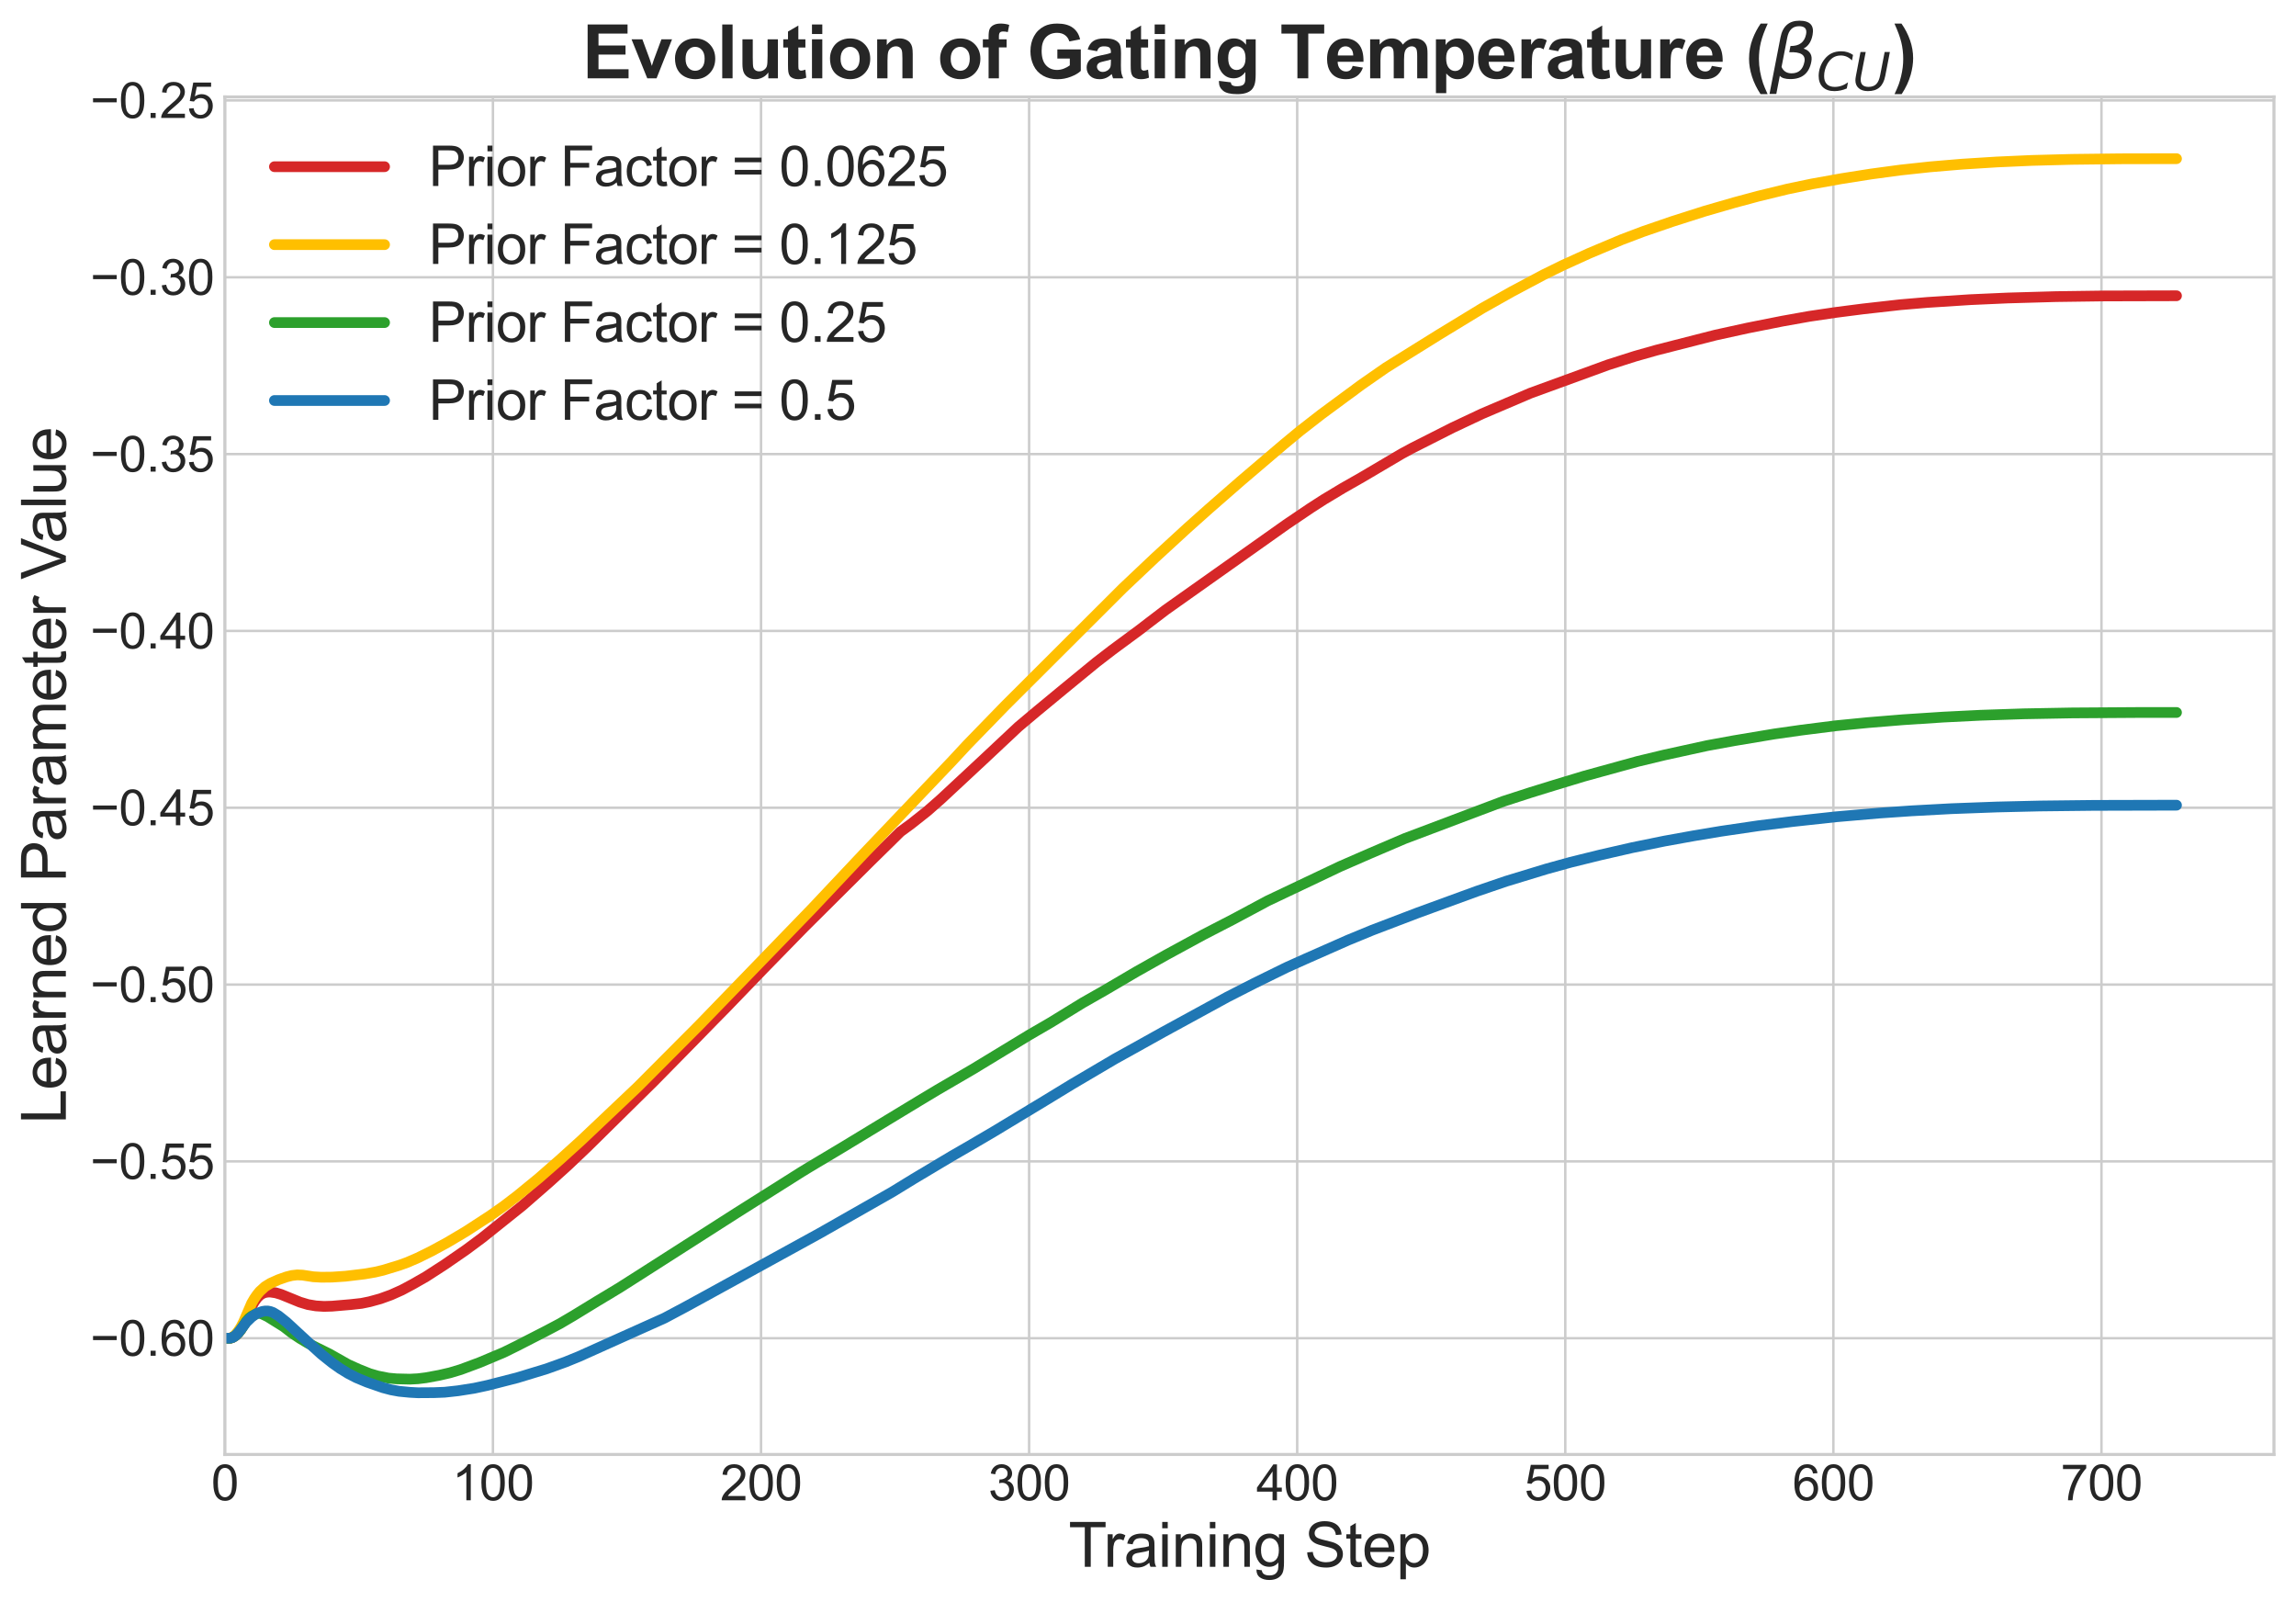<?xml version="1.0" encoding="utf-8" standalone="no"?>
<!DOCTYPE svg PUBLIC "-//W3C//DTD SVG 1.1//EN"
  "http://www.w3.org/Graphics/SVG/1.1/DTD/svg11.dtd">
<svg xmlns:xlink="http://www.w3.org/1999/xlink" width="750.273pt" height="523.301pt" viewBox="0 0 750.273 523.301" xmlns="http://www.w3.org/2000/svg" version="1.1">
 <defs>
  <style type="text/css">*{stroke-linejoin: round; stroke-linecap: butt}</style>
 </defs>
 <g id="figure_1">
  <g id="patch_1">
   <path d="M 0 523.301 
L 750.273 523.301 
L 750.273 0 
L 0 0 
z
" style="fill: #ffffff"/>
  </g>
  <g id="axes_1">
   <g id="patch_2">
    <path d="M 73.473 475.2 
L 743.073 475.2 
L 743.073 31.68 
L 73.473 31.68 
z
" style="fill: #ffffff"/>
   </g>
   <g id="matplotlib.axis_1">
    <g id="xtick_1">
     <g id="line2d_1">
      <path d="M 73.473 475.2 
L 73.473 31.68 
" clip-path="url(#p4c22c9cba4)" style="fill: none; stroke: #cccccc; stroke-width: 0.8; stroke-linecap: round"/>
     </g>
     <g id="line2d_2"/>
     <g id="text_1">
      <!-- 0 -->
      <g style="fill: #262626" transform="translate(69.024 490.152) scale(0.16 -0.16)">
       <defs>
        <path id="ArialMT-30" d="M 266 2259 
Q 266 3072 433 3567 
Q 600 4063 929 4331 
Q 1259 4600 1759 4600 
Q 2128 4600 2406 4451 
Q 2684 4303 2865 4023 
Q 3047 3744 3150 3342 
Q 3253 2941 3253 2259 
Q 3253 1453 3087 958 
Q 2922 463 2592 192 
Q 2263 -78 1759 -78 
Q 1097 -78 719 397 
Q 266 969 266 2259 
z
M 844 2259 
Q 844 1131 1108 757 
Q 1372 384 1759 384 
Q 2147 384 2411 759 
Q 2675 1134 2675 2259 
Q 2675 3391 2411 3762 
Q 2147 4134 1753 4134 
Q 1366 4134 1134 3806 
Q 844 3388 844 2259 
z
" transform="scale(0.016)"/>
       </defs>
       <use xlink:href="#ArialMT-30"/>
      </g>
     </g>
    </g>
    <g id="xtick_2">
     <g id="line2d_3">
      <path d="M 161.077 475.2 
L 161.077 31.68 
" clip-path="url(#p4c22c9cba4)" style="fill: none; stroke: #cccccc; stroke-width: 0.8; stroke-linecap: round"/>
     </g>
     <g id="line2d_4"/>
     <g id="text_2">
      <!-- 100 -->
      <g style="fill: #262626" transform="translate(147.731 490.152) scale(0.16 -0.16)">
       <defs>
        <path id="ArialMT-31" d="M 2384 0 
L 1822 0 
L 1822 3584 
Q 1619 3391 1289 3197 
Q 959 3003 697 2906 
L 697 3450 
Q 1169 3672 1522 3987 
Q 1875 4303 2022 4600 
L 2384 4600 
L 2384 0 
z
" transform="scale(0.016)"/>
       </defs>
       <use xlink:href="#ArialMT-31"/>
       <use xlink:href="#ArialMT-30" transform="translate(55.615 0)"/>
       <use xlink:href="#ArialMT-30" transform="translate(111.23 0)"/>
      </g>
     </g>
    </g>
    <g id="xtick_3">
     <g id="line2d_5">
      <path d="M 248.681 475.2 
L 248.681 31.68 
" clip-path="url(#p4c22c9cba4)" style="fill: none; stroke: #cccccc; stroke-width: 0.8; stroke-linecap: round"/>
     </g>
     <g id="line2d_6"/>
     <g id="text_3">
      <!-- 200 -->
      <g style="fill: #262626" transform="translate(235.335 490.152) scale(0.16 -0.16)">
       <defs>
        <path id="ArialMT-32" d="M 3222 541 
L 3222 0 
L 194 0 
Q 188 203 259 391 
Q 375 700 629 1000 
Q 884 1300 1366 1694 
Q 2113 2306 2375 2664 
Q 2638 3022 2638 3341 
Q 2638 3675 2398 3904 
Q 2159 4134 1775 4134 
Q 1369 4134 1125 3890 
Q 881 3647 878 3216 
L 300 3275 
Q 359 3922 746 4261 
Q 1134 4600 1788 4600 
Q 2447 4600 2831 4234 
Q 3216 3869 3216 3328 
Q 3216 3053 3103 2787 
Q 2991 2522 2730 2228 
Q 2469 1934 1863 1422 
Q 1356 997 1212 845 
Q 1069 694 975 541 
L 3222 541 
z
" transform="scale(0.016)"/>
       </defs>
       <use xlink:href="#ArialMT-32"/>
       <use xlink:href="#ArialMT-30" transform="translate(55.615 0)"/>
       <use xlink:href="#ArialMT-30" transform="translate(111.23 0)"/>
      </g>
     </g>
    </g>
    <g id="xtick_4">
     <g id="line2d_7">
      <path d="M 336.285 475.2 
L 336.285 31.68 
" clip-path="url(#p4c22c9cba4)" style="fill: none; stroke: #cccccc; stroke-width: 0.8; stroke-linecap: round"/>
     </g>
     <g id="line2d_8"/>
     <g id="text_4">
      <!-- 300 -->
      <g style="fill: #262626" transform="translate(322.938 490.152) scale(0.16 -0.16)">
       <defs>
        <path id="ArialMT-33" d="M 269 1209 
L 831 1284 
Q 928 806 1161 595 
Q 1394 384 1728 384 
Q 2125 384 2398 659 
Q 2672 934 2672 1341 
Q 2672 1728 2419 1979 
Q 2166 2231 1775 2231 
Q 1616 2231 1378 2169 
L 1441 2663 
Q 1497 2656 1531 2656 
Q 1891 2656 2178 2843 
Q 2466 3031 2466 3422 
Q 2466 3731 2256 3934 
Q 2047 4138 1716 4138 
Q 1388 4138 1169 3931 
Q 950 3725 888 3313 
L 325 3413 
Q 428 3978 793 4289 
Q 1159 4600 1703 4600 
Q 2078 4600 2393 4439 
Q 2709 4278 2876 4000 
Q 3044 3722 3044 3409 
Q 3044 3113 2884 2869 
Q 2725 2625 2413 2481 
Q 2819 2388 3044 2092 
Q 3269 1797 3269 1353 
Q 3269 753 2831 336 
Q 2394 -81 1725 -81 
Q 1122 -81 723 278 
Q 325 638 269 1209 
z
" transform="scale(0.016)"/>
       </defs>
       <use xlink:href="#ArialMT-33"/>
       <use xlink:href="#ArialMT-30" transform="translate(55.615 0)"/>
       <use xlink:href="#ArialMT-30" transform="translate(111.23 0)"/>
      </g>
     </g>
    </g>
    <g id="xtick_5">
     <g id="line2d_9">
      <path d="M 423.889 475.2 
L 423.889 31.68 
" clip-path="url(#p4c22c9cba4)" style="fill: none; stroke: #cccccc; stroke-width: 0.8; stroke-linecap: round"/>
     </g>
     <g id="line2d_10"/>
     <g id="text_5">
      <!-- 400 -->
      <g style="fill: #262626" transform="translate(410.542 490.152) scale(0.16 -0.16)">
       <defs>
        <path id="ArialMT-34" d="M 2069 0 
L 2069 1097 
L 81 1097 
L 81 1613 
L 2172 4581 
L 2631 4581 
L 2631 1613 
L 3250 1613 
L 3250 1097 
L 2631 1097 
L 2631 0 
L 2069 0 
z
M 2069 1613 
L 2069 3678 
L 634 1613 
L 2069 1613 
z
" transform="scale(0.016)"/>
       </defs>
       <use xlink:href="#ArialMT-34"/>
       <use xlink:href="#ArialMT-30" transform="translate(55.615 0)"/>
       <use xlink:href="#ArialMT-30" transform="translate(111.23 0)"/>
      </g>
     </g>
    </g>
    <g id="xtick_6">
     <g id="line2d_11">
      <path d="M 511.492 475.2 
L 511.492 31.68 
" clip-path="url(#p4c22c9cba4)" style="fill: none; stroke: #cccccc; stroke-width: 0.8; stroke-linecap: round"/>
     </g>
     <g id="line2d_12"/>
     <g id="text_6">
      <!-- 500 -->
      <g style="fill: #262626" transform="translate(498.146 490.152) scale(0.16 -0.16)">
       <defs>
        <path id="ArialMT-35" d="M 266 1200 
L 856 1250 
Q 922 819 1161 601 
Q 1400 384 1738 384 
Q 2144 384 2425 690 
Q 2706 997 2706 1503 
Q 2706 1984 2436 2262 
Q 2166 2541 1728 2541 
Q 1456 2541 1237 2417 
Q 1019 2294 894 2097 
L 366 2166 
L 809 4519 
L 3088 4519 
L 3088 3981 
L 1259 3981 
L 1013 2750 
Q 1425 3038 1878 3038 
Q 2478 3038 2890 2622 
Q 3303 2206 3303 1553 
Q 3303 931 2941 478 
Q 2500 -78 1738 -78 
Q 1113 -78 717 272 
Q 322 622 266 1200 
z
" transform="scale(0.016)"/>
       </defs>
       <use xlink:href="#ArialMT-35"/>
       <use xlink:href="#ArialMT-30" transform="translate(55.615 0)"/>
       <use xlink:href="#ArialMT-30" transform="translate(111.23 0)"/>
      </g>
     </g>
    </g>
    <g id="xtick_7">
     <g id="line2d_13">
      <path d="M 599.096 475.2 
L 599.096 31.68 
" clip-path="url(#p4c22c9cba4)" style="fill: none; stroke: #cccccc; stroke-width: 0.8; stroke-linecap: round"/>
     </g>
     <g id="line2d_14"/>
     <g id="text_7">
      <!-- 600 -->
      <g style="fill: #262626" transform="translate(585.75 490.152) scale(0.16 -0.16)">
       <defs>
        <path id="ArialMT-36" d="M 3184 3459 
L 2625 3416 
Q 2550 3747 2413 3897 
Q 2184 4138 1850 4138 
Q 1581 4138 1378 3988 
Q 1113 3794 959 3422 
Q 806 3050 800 2363 
Q 1003 2672 1297 2822 
Q 1591 2972 1913 2972 
Q 2475 2972 2870 2558 
Q 3266 2144 3266 1488 
Q 3266 1056 3080 686 
Q 2894 316 2569 119 
Q 2244 -78 1831 -78 
Q 1128 -78 684 439 
Q 241 956 241 2144 
Q 241 3472 731 4075 
Q 1159 4600 1884 4600 
Q 2425 4600 2770 4297 
Q 3116 3994 3184 3459 
z
M 888 1484 
Q 888 1194 1011 928 
Q 1134 663 1356 523 
Q 1578 384 1822 384 
Q 2178 384 2434 671 
Q 2691 959 2691 1453 
Q 2691 1928 2437 2201 
Q 2184 2475 1800 2475 
Q 1419 2475 1153 2201 
Q 888 1928 888 1484 
z
" transform="scale(0.016)"/>
       </defs>
       <use xlink:href="#ArialMT-36"/>
       <use xlink:href="#ArialMT-30" transform="translate(55.615 0)"/>
       <use xlink:href="#ArialMT-30" transform="translate(111.23 0)"/>
      </g>
     </g>
    </g>
    <g id="xtick_8">
     <g id="line2d_15">
      <path d="M 686.7 475.2 
L 686.7 31.68 
" clip-path="url(#p4c22c9cba4)" style="fill: none; stroke: #cccccc; stroke-width: 0.8; stroke-linecap: round"/>
     </g>
     <g id="line2d_16"/>
     <g id="text_8">
      <!-- 700 -->
      <g style="fill: #262626" transform="translate(673.354 490.152) scale(0.16 -0.16)">
       <defs>
        <path id="ArialMT-37" d="M 303 3981 
L 303 4522 
L 3269 4522 
L 3269 4084 
Q 2831 3619 2401 2847 
Q 1972 2075 1738 1259 
Q 1569 684 1522 0 
L 944 0 
Q 953 541 1156 1306 
Q 1359 2072 1739 2783 
Q 2119 3494 2547 3981 
L 303 3981 
z
" transform="scale(0.016)"/>
       </defs>
       <use xlink:href="#ArialMT-37"/>
       <use xlink:href="#ArialMT-30" transform="translate(55.615 0)"/>
       <use xlink:href="#ArialMT-30" transform="translate(111.23 0)"/>
      </g>
     </g>
    </g>
    <g id="text_9">
     <!-- Training Step -->
     <g style="fill: #262626" transform="translate(349.175 511.892) scale(0.2 -0.2)">
      <defs>
       <path id="ArialMT-54" d="M 1659 0 
L 1659 4041 
L 150 4041 
L 150 4581 
L 3781 4581 
L 3781 4041 
L 2266 4041 
L 2266 0 
L 1659 0 
z
" transform="scale(0.016)"/>
       <path id="ArialMT-72" d="M 416 0 
L 416 3319 
L 922 3319 
L 922 2816 
Q 1116 3169 1280 3281 
Q 1444 3394 1641 3394 
Q 1925 3394 2219 3213 
L 2025 2691 
Q 1819 2813 1613 2813 
Q 1428 2813 1281 2702 
Q 1134 2591 1072 2394 
Q 978 2094 978 1738 
L 978 0 
L 416 0 
z
" transform="scale(0.016)"/>
       <path id="ArialMT-61" d="M 2588 409 
Q 2275 144 1986 34 
Q 1697 -75 1366 -75 
Q 819 -75 525 192 
Q 231 459 231 875 
Q 231 1119 342 1320 
Q 453 1522 633 1644 
Q 813 1766 1038 1828 
Q 1203 1872 1538 1913 
Q 2219 1994 2541 2106 
Q 2544 2222 2544 2253 
Q 2544 2597 2384 2738 
Q 2169 2928 1744 2928 
Q 1347 2928 1158 2789 
Q 969 2650 878 2297 
L 328 2372 
Q 403 2725 575 2942 
Q 747 3159 1072 3276 
Q 1397 3394 1825 3394 
Q 2250 3394 2515 3294 
Q 2781 3194 2906 3042 
Q 3031 2891 3081 2659 
Q 3109 2516 3109 2141 
L 3109 1391 
Q 3109 606 3145 398 
Q 3181 191 3288 0 
L 2700 0 
Q 2613 175 2588 409 
z
M 2541 1666 
Q 2234 1541 1622 1453 
Q 1275 1403 1131 1340 
Q 988 1278 909 1158 
Q 831 1038 831 891 
Q 831 666 1001 516 
Q 1172 366 1500 366 
Q 1825 366 2078 508 
Q 2331 650 2450 897 
Q 2541 1088 2541 1459 
L 2541 1666 
z
" transform="scale(0.016)"/>
       <path id="ArialMT-69" d="M 425 3934 
L 425 4581 
L 988 4581 
L 988 3934 
L 425 3934 
z
M 425 0 
L 425 3319 
L 988 3319 
L 988 0 
L 425 0 
z
" transform="scale(0.016)"/>
       <path id="ArialMT-6e" d="M 422 0 
L 422 3319 
L 928 3319 
L 928 2847 
Q 1294 3394 1984 3394 
Q 2284 3394 2536 3286 
Q 2788 3178 2913 3003 
Q 3038 2828 3088 2588 
Q 3119 2431 3119 2041 
L 3119 0 
L 2556 0 
L 2556 2019 
Q 2556 2363 2490 2533 
Q 2425 2703 2258 2804 
Q 2091 2906 1866 2906 
Q 1506 2906 1245 2678 
Q 984 2450 984 1813 
L 984 0 
L 422 0 
z
" transform="scale(0.016)"/>
       <path id="ArialMT-67" d="M 319 -275 
L 866 -356 
Q 900 -609 1056 -725 
Q 1266 -881 1628 -881 
Q 2019 -881 2231 -725 
Q 2444 -569 2519 -288 
Q 2563 -116 2559 434 
Q 2191 0 1641 0 
Q 956 0 581 494 
Q 206 988 206 1678 
Q 206 2153 378 2554 
Q 550 2956 876 3175 
Q 1203 3394 1644 3394 
Q 2231 3394 2613 2919 
L 2613 3319 
L 3131 3319 
L 3131 450 
Q 3131 -325 2973 -648 
Q 2816 -972 2473 -1159 
Q 2131 -1347 1631 -1347 
Q 1038 -1347 672 -1080 
Q 306 -813 319 -275 
z
M 784 1719 
Q 784 1066 1043 766 
Q 1303 466 1694 466 
Q 2081 466 2343 764 
Q 2606 1063 2606 1700 
Q 2606 2309 2336 2618 
Q 2066 2928 1684 2928 
Q 1309 2928 1046 2623 
Q 784 2319 784 1719 
z
" transform="scale(0.016)"/>
       <path id="ArialMT-20" transform="scale(0.016)"/>
       <path id="ArialMT-53" d="M 288 1472 
L 859 1522 
Q 900 1178 1048 958 
Q 1197 738 1509 602 
Q 1822 466 2213 466 
Q 2559 466 2825 569 
Q 3091 672 3220 851 
Q 3350 1031 3350 1244 
Q 3350 1459 3225 1620 
Q 3100 1781 2813 1891 
Q 2628 1963 1997 2114 
Q 1366 2266 1113 2400 
Q 784 2572 623 2826 
Q 463 3081 463 3397 
Q 463 3744 659 4045 
Q 856 4347 1234 4503 
Q 1613 4659 2075 4659 
Q 2584 4659 2973 4495 
Q 3363 4331 3572 4012 
Q 3781 3694 3797 3291 
L 3216 3247 
Q 3169 3681 2898 3903 
Q 2628 4125 2100 4125 
Q 1550 4125 1298 3923 
Q 1047 3722 1047 3438 
Q 1047 3191 1225 3031 
Q 1400 2872 2139 2705 
Q 2878 2538 3153 2413 
Q 3553 2228 3743 1945 
Q 3934 1663 3934 1294 
Q 3934 928 3725 604 
Q 3516 281 3123 101 
Q 2731 -78 2241 -78 
Q 1619 -78 1198 103 
Q 778 284 539 648 
Q 300 1013 288 1472 
z
" transform="scale(0.016)"/>
       <path id="ArialMT-74" d="M 1650 503 
L 1731 6 
Q 1494 -44 1306 -44 
Q 1000 -44 831 53 
Q 663 150 594 308 
Q 525 466 525 972 
L 525 2881 
L 113 2881 
L 113 3319 
L 525 3319 
L 525 4141 
L 1084 4478 
L 1084 3319 
L 1650 3319 
L 1650 2881 
L 1084 2881 
L 1084 941 
Q 1084 700 1114 631 
Q 1144 563 1211 522 
Q 1278 481 1403 481 
Q 1497 481 1650 503 
z
" transform="scale(0.016)"/>
       <path id="ArialMT-65" d="M 2694 1069 
L 3275 997 
Q 3138 488 2766 206 
Q 2394 -75 1816 -75 
Q 1088 -75 661 373 
Q 234 822 234 1631 
Q 234 2469 665 2931 
Q 1097 3394 1784 3394 
Q 2450 3394 2872 2941 
Q 3294 2488 3294 1666 
Q 3294 1616 3291 1516 
L 816 1516 
Q 847 969 1125 678 
Q 1403 388 1819 388 
Q 2128 388 2347 550 
Q 2566 713 2694 1069 
z
M 847 1978 
L 2700 1978 
Q 2663 2397 2488 2606 
Q 2219 2931 1791 2931 
Q 1403 2931 1139 2672 
Q 875 2413 847 1978 
z
" transform="scale(0.016)"/>
       <path id="ArialMT-70" d="M 422 -1272 
L 422 3319 
L 934 3319 
L 934 2888 
Q 1116 3141 1344 3267 
Q 1572 3394 1897 3394 
Q 2322 3394 2647 3175 
Q 2972 2956 3137 2557 
Q 3303 2159 3303 1684 
Q 3303 1175 3120 767 
Q 2938 359 2589 142 
Q 2241 -75 1856 -75 
Q 1575 -75 1351 44 
Q 1128 163 984 344 
L 984 -1272 
L 422 -1272 
z
M 931 1641 
Q 931 1000 1190 694 
Q 1450 388 1819 388 
Q 2194 388 2461 705 
Q 2728 1022 2728 1688 
Q 2728 2322 2467 2637 
Q 2206 2953 1844 2953 
Q 1484 2953 1207 2617 
Q 931 2281 931 1641 
z
" transform="scale(0.016)"/>
      </defs>
      <use xlink:href="#ArialMT-54"/>
      <use xlink:href="#ArialMT-72" transform="translate(57.334 0)"/>
      <use xlink:href="#ArialMT-61" transform="translate(90.635 0)"/>
      <use xlink:href="#ArialMT-69" transform="translate(146.25 0)"/>
      <use xlink:href="#ArialMT-6e" transform="translate(168.467 0)"/>
      <use xlink:href="#ArialMT-69" transform="translate(224.082 0)"/>
      <use xlink:href="#ArialMT-6e" transform="translate(246.299 0)"/>
      <use xlink:href="#ArialMT-67" transform="translate(301.914 0)"/>
      <use xlink:href="#ArialMT-20" transform="translate(357.529 0)"/>
      <use xlink:href="#ArialMT-53" transform="translate(385.312 0)"/>
      <use xlink:href="#ArialMT-74" transform="translate(452.012 0)"/>
      <use xlink:href="#ArialMT-65" transform="translate(479.795 0)"/>
      <use xlink:href="#ArialMT-70" transform="translate(535.41 0)"/>
     </g>
    </g>
   </g>
   <g id="matplotlib.axis_2">
    <g id="ytick_1">
     <g id="line2d_17">
      <path d="M 73.473 437.209 
L 743.073 437.209 
" clip-path="url(#p4c22c9cba4)" style="fill: none; stroke: #cccccc; stroke-width: 0.8; stroke-linecap: round"/>
     </g>
     <g id="line2d_18"/>
     <g id="text_10">
      <!-- −0.60 -->
      <g style="fill: #262626" transform="translate(29.491 442.936) scale(0.16 -0.16)">
       <defs>
        <path id="ArialMT-2212" d="M 3381 1997 
L 356 1997 
L 356 2522 
L 3381 2522 
L 3381 1997 
z
" transform="scale(0.016)"/>
        <path id="ArialMT-2e" d="M 581 0 
L 581 641 
L 1222 641 
L 1222 0 
L 581 0 
z
" transform="scale(0.016)"/>
       </defs>
       <use xlink:href="#ArialMT-2212"/>
       <use xlink:href="#ArialMT-30" transform="translate(58.398 0)"/>
       <use xlink:href="#ArialMT-2e" transform="translate(114.014 0)"/>
       <use xlink:href="#ArialMT-36" transform="translate(141.797 0)"/>
       <use xlink:href="#ArialMT-30" transform="translate(197.412 0)"/>
      </g>
     </g>
    </g>
    <g id="ytick_2">
     <g id="line2d_19">
      <path d="M 73.473 379.439 
L 743.073 379.439 
" clip-path="url(#p4c22c9cba4)" style="fill: none; stroke: #cccccc; stroke-width: 0.8; stroke-linecap: round"/>
     </g>
     <g id="line2d_20"/>
     <g id="text_11">
      <!-- −0.55 -->
      <g style="fill: #262626" transform="translate(29.491 385.165) scale(0.16 -0.16)">
       <use xlink:href="#ArialMT-2212"/>
       <use xlink:href="#ArialMT-30" transform="translate(58.398 0)"/>
       <use xlink:href="#ArialMT-2e" transform="translate(114.014 0)"/>
       <use xlink:href="#ArialMT-35" transform="translate(141.797 0)"/>
       <use xlink:href="#ArialMT-35" transform="translate(197.412 0)"/>
      </g>
     </g>
    </g>
    <g id="ytick_3">
     <g id="line2d_21">
      <path d="M 73.473 321.668 
L 743.073 321.668 
" clip-path="url(#p4c22c9cba4)" style="fill: none; stroke: #cccccc; stroke-width: 0.8; stroke-linecap: round"/>
     </g>
     <g id="line2d_22"/>
     <g id="text_12">
      <!-- −0.50 -->
      <g style="fill: #262626" transform="translate(29.491 327.395) scale(0.16 -0.16)">
       <use xlink:href="#ArialMT-2212"/>
       <use xlink:href="#ArialMT-30" transform="translate(58.398 0)"/>
       <use xlink:href="#ArialMT-2e" transform="translate(114.014 0)"/>
       <use xlink:href="#ArialMT-35" transform="translate(141.797 0)"/>
       <use xlink:href="#ArialMT-30" transform="translate(197.412 0)"/>
      </g>
     </g>
    </g>
    <g id="ytick_4">
     <g id="line2d_23">
      <path d="M 73.473 263.898 
L 743.073 263.898 
" clip-path="url(#p4c22c9cba4)" style="fill: none; stroke: #cccccc; stroke-width: 0.8; stroke-linecap: round"/>
     </g>
     <g id="line2d_24"/>
     <g id="text_13">
      <!-- −0.45 -->
      <g style="fill: #262626" transform="translate(29.491 269.624) scale(0.16 -0.16)">
       <use xlink:href="#ArialMT-2212"/>
       <use xlink:href="#ArialMT-30" transform="translate(58.398 0)"/>
       <use xlink:href="#ArialMT-2e" transform="translate(114.014 0)"/>
       <use xlink:href="#ArialMT-34" transform="translate(141.797 0)"/>
       <use xlink:href="#ArialMT-35" transform="translate(197.412 0)"/>
      </g>
     </g>
    </g>
    <g id="ytick_5">
     <g id="line2d_25">
      <path d="M 73.473 206.127 
L 743.073 206.127 
" clip-path="url(#p4c22c9cba4)" style="fill: none; stroke: #cccccc; stroke-width: 0.8; stroke-linecap: round"/>
     </g>
     <g id="line2d_26"/>
     <g id="text_14">
      <!-- −0.40 -->
      <g style="fill: #262626" transform="translate(29.491 211.854) scale(0.16 -0.16)">
       <use xlink:href="#ArialMT-2212"/>
       <use xlink:href="#ArialMT-30" transform="translate(58.398 0)"/>
       <use xlink:href="#ArialMT-2e" transform="translate(114.014 0)"/>
       <use xlink:href="#ArialMT-34" transform="translate(141.797 0)"/>
       <use xlink:href="#ArialMT-30" transform="translate(197.412 0)"/>
      </g>
     </g>
    </g>
    <g id="ytick_6">
     <g id="line2d_27">
      <path d="M 73.473 148.357 
L 743.073 148.357 
" clip-path="url(#p4c22c9cba4)" style="fill: none; stroke: #cccccc; stroke-width: 0.8; stroke-linecap: round"/>
     </g>
     <g id="line2d_28"/>
     <g id="text_15">
      <!-- −0.35 -->
      <g style="fill: #262626" transform="translate(29.491 154.083) scale(0.16 -0.16)">
       <use xlink:href="#ArialMT-2212"/>
       <use xlink:href="#ArialMT-30" transform="translate(58.398 0)"/>
       <use xlink:href="#ArialMT-2e" transform="translate(114.014 0)"/>
       <use xlink:href="#ArialMT-33" transform="translate(141.797 0)"/>
       <use xlink:href="#ArialMT-35" transform="translate(197.412 0)"/>
      </g>
     </g>
    </g>
    <g id="ytick_7">
     <g id="line2d_29">
      <path d="M 73.473 90.586 
L 743.073 90.586 
" clip-path="url(#p4c22c9cba4)" style="fill: none; stroke: #cccccc; stroke-width: 0.8; stroke-linecap: round"/>
     </g>
     <g id="line2d_30"/>
     <g id="text_16">
      <!-- −0.30 -->
      <g style="fill: #262626" transform="translate(29.491 96.313) scale(0.16 -0.16)">
       <use xlink:href="#ArialMT-2212"/>
       <use xlink:href="#ArialMT-30" transform="translate(58.398 0)"/>
       <use xlink:href="#ArialMT-2e" transform="translate(114.014 0)"/>
       <use xlink:href="#ArialMT-33" transform="translate(141.797 0)"/>
       <use xlink:href="#ArialMT-30" transform="translate(197.412 0)"/>
      </g>
     </g>
    </g>
    <g id="ytick_8">
     <g id="line2d_31">
      <path d="M 73.473 32.816 
L 743.073 32.816 
" clip-path="url(#p4c22c9cba4)" style="fill: none; stroke: #cccccc; stroke-width: 0.8; stroke-linecap: round"/>
     </g>
     <g id="line2d_32"/>
     <g id="text_17">
      <!-- −0.25 -->
      <g style="fill: #262626" transform="translate(29.491 38.542) scale(0.16 -0.16)">
       <use xlink:href="#ArialMT-2212"/>
       <use xlink:href="#ArialMT-30" transform="translate(58.398 0)"/>
       <use xlink:href="#ArialMT-2e" transform="translate(114.014 0)"/>
       <use xlink:href="#ArialMT-32" transform="translate(141.797 0)"/>
       <use xlink:href="#ArialMT-35" transform="translate(197.412 0)"/>
      </g>
     </g>
    </g>
    <g id="text_18">
     <!-- Learned Parameter Value -->
     <g style="fill: #262626" transform="translate(21.516 367.21) rotate(-90) scale(0.2 -0.2)">
      <defs>
       <path id="ArialMT-4c" d="M 469 0 
L 469 4581 
L 1075 4581 
L 1075 541 
L 3331 541 
L 3331 0 
L 469 0 
z
" transform="scale(0.016)"/>
       <path id="ArialMT-64" d="M 2575 0 
L 2575 419 
Q 2259 -75 1647 -75 
Q 1250 -75 917 144 
Q 584 363 401 755 
Q 219 1147 219 1656 
Q 219 2153 384 2558 
Q 550 2963 881 3178 
Q 1213 3394 1622 3394 
Q 1922 3394 2156 3267 
Q 2391 3141 2538 2938 
L 2538 4581 
L 3097 4581 
L 3097 0 
L 2575 0 
z
M 797 1656 
Q 797 1019 1065 703 
Q 1334 388 1700 388 
Q 2069 388 2326 689 
Q 2584 991 2584 1609 
Q 2584 2291 2321 2609 
Q 2059 2928 1675 2928 
Q 1300 2928 1048 2622 
Q 797 2316 797 1656 
z
" transform="scale(0.016)"/>
       <path id="ArialMT-50" d="M 494 0 
L 494 4581 
L 2222 4581 
Q 2678 4581 2919 4538 
Q 3256 4481 3484 4323 
Q 3713 4166 3852 3881 
Q 3991 3597 3991 3256 
Q 3991 2672 3619 2267 
Q 3247 1863 2275 1863 
L 1100 1863 
L 1100 0 
L 494 0 
z
M 1100 2403 
L 2284 2403 
Q 2872 2403 3119 2622 
Q 3366 2841 3366 3238 
Q 3366 3525 3220 3729 
Q 3075 3934 2838 4000 
Q 2684 4041 2272 4041 
L 1100 4041 
L 1100 2403 
z
" transform="scale(0.016)"/>
       <path id="ArialMT-6d" d="M 422 0 
L 422 3319 
L 925 3319 
L 925 2853 
Q 1081 3097 1340 3245 
Q 1600 3394 1931 3394 
Q 2300 3394 2536 3241 
Q 2772 3088 2869 2813 
Q 3263 3394 3894 3394 
Q 4388 3394 4653 3120 
Q 4919 2847 4919 2278 
L 4919 0 
L 4359 0 
L 4359 2091 
Q 4359 2428 4304 2576 
Q 4250 2725 4106 2815 
Q 3963 2906 3769 2906 
Q 3419 2906 3187 2673 
Q 2956 2441 2956 1928 
L 2956 0 
L 2394 0 
L 2394 2156 
Q 2394 2531 2256 2718 
Q 2119 2906 1806 2906 
Q 1569 2906 1367 2781 
Q 1166 2656 1075 2415 
Q 984 2175 984 1722 
L 984 0 
L 422 0 
z
" transform="scale(0.016)"/>
       <path id="ArialMT-56" d="M 1803 0 
L 28 4581 
L 684 4581 
L 1875 1253 
Q 2019 853 2116 503 
Q 2222 878 2363 1253 
L 3600 4581 
L 4219 4581 
L 2425 0 
L 1803 0 
z
" transform="scale(0.016)"/>
       <path id="ArialMT-6c" d="M 409 0 
L 409 4581 
L 972 4581 
L 972 0 
L 409 0 
z
" transform="scale(0.016)"/>
       <path id="ArialMT-75" d="M 2597 0 
L 2597 488 
Q 2209 -75 1544 -75 
Q 1250 -75 995 37 
Q 741 150 617 320 
Q 494 491 444 738 
Q 409 903 409 1263 
L 409 3319 
L 972 3319 
L 972 1478 
Q 972 1038 1006 884 
Q 1059 663 1231 536 
Q 1403 409 1656 409 
Q 1909 409 2131 539 
Q 2353 669 2445 892 
Q 2538 1116 2538 1541 
L 2538 3319 
L 3100 3319 
L 3100 0 
L 2597 0 
z
" transform="scale(0.016)"/>
      </defs>
      <use xlink:href="#ArialMT-4c"/>
      <use xlink:href="#ArialMT-65" transform="translate(55.615 0)"/>
      <use xlink:href="#ArialMT-61" transform="translate(111.23 0)"/>
      <use xlink:href="#ArialMT-72" transform="translate(166.846 0)"/>
      <use xlink:href="#ArialMT-6e" transform="translate(200.146 0)"/>
      <use xlink:href="#ArialMT-65" transform="translate(255.762 0)"/>
      <use xlink:href="#ArialMT-64" transform="translate(311.377 0)"/>
      <use xlink:href="#ArialMT-20" transform="translate(366.992 0)"/>
      <use xlink:href="#ArialMT-50" transform="translate(394.775 0)"/>
      <use xlink:href="#ArialMT-61" transform="translate(461.475 0)"/>
      <use xlink:href="#ArialMT-72" transform="translate(517.09 0)"/>
      <use xlink:href="#ArialMT-61" transform="translate(550.391 0)"/>
      <use xlink:href="#ArialMT-6d" transform="translate(606.006 0)"/>
      <use xlink:href="#ArialMT-65" transform="translate(689.307 0)"/>
      <use xlink:href="#ArialMT-74" transform="translate(744.922 0)"/>
      <use xlink:href="#ArialMT-65" transform="translate(772.705 0)"/>
      <use xlink:href="#ArialMT-72" transform="translate(828.32 0)"/>
      <use xlink:href="#ArialMT-20" transform="translate(861.621 0)"/>
      <use xlink:href="#ArialMT-56" transform="translate(889.404 0)"/>
      <use xlink:href="#ArialMT-61" transform="translate(948.729 0)"/>
      <use xlink:href="#ArialMT-6c" transform="translate(1004.344 0)"/>
      <use xlink:href="#ArialMT-75" transform="translate(1026.561 0)"/>
      <use xlink:href="#ArialMT-65" transform="translate(1082.176 0)"/>
     </g>
    </g>
   </g>
   <g id="line2d_33">
    <path d="M 74.349 437.209 
L 75.225 437.209 
L 76.101 436.924 
L 76.977 436.351 
L 77.853 435.498 
L 78.729 434.382 
L 79.605 432.915 
L 80.481 431.019 
L 81.357 428.733 
L 82.234 426.813 
L 83.11 425.295 
L 83.986 424.079 
L 84.862 423.19 
L 85.738 422.615 
L 86.614 422.284 
L 87.49 422.14 
L 88.366 422.122 
L 90.118 422.381 
L 91.87 422.912 
L 95.374 424.34 
L 98.002 425.417 
L 100.63 426.211 
L 103.258 426.655 
L 105.887 426.817 
L 108.515 426.737 
L 114.647 426.213 
L 118.151 425.823 
L 120.779 425.284 
L 124.283 424.32 
L 127.788 423.052 
L 131.292 421.483 
L 134.796 419.616 
L 139.176 417.114 
L 145.308 413.151 
L 152.317 408.308 
L 157.573 404.404 
L 170.713 393.895 
L 179.474 386.25 
L 185.606 380.705 
L 191.738 374.882 
L 213.639 353.283 
L 226.78 339.91 
L 232.912 333.625 
L 237.292 329.178 
L 249.557 316.453 
L 254.813 311.074 
L 262.697 302.995 
L 284.598 281.213 
L 290.731 275.198 
L 294.235 271.743 
L 297.739 269.178 
L 302.995 265.018 
L 307.375 261.169 
L 321.392 248.125 
L 332.781 237.444 
L 338.913 232.29 
L 347.673 225.054 
L 358.186 216.433 
L 363.442 212.385 
L 372.202 205.922 
L 375.706 203.23 
L 380.963 199.224 
L 420.384 171.316 
L 428.269 165.988 
L 432.649 163.169 
L 438.781 159.485 
L 444.913 155.995 
L 458.054 148.243 
L 461.558 146.355 
L 474.699 139.706 
L 484.335 135.172 
L 500.104 128.446 
L 525.509 119.183 
L 534.269 116.391 
L 541.278 114.405 
L 560.551 109.48 
L 571.063 107.175 
L 582.451 104.915 
L 591.212 103.352 
L 599.972 102.058 
L 608.733 100.934 
L 620.997 99.553 
L 629.758 98.811 
L 643.774 97.908 
L 656.039 97.358 
L 671.807 96.907 
L 687.576 96.692 
L 711.229 96.629 
L 711.229 96.629 
" clip-path="url(#p4c22c9cba4)" style="fill: none; stroke: #d62728; stroke-width: 3.5; stroke-linecap: round"/>
   </g>
   <g id="line2d_34">
    <path d="M 74.349 437.209 
L 75.225 437.209 
L 76.101 436.763 
L 76.977 435.998 
L 77.853 434.905 
L 78.729 433.551 
L 79.605 431.859 
L 82.234 425.782 
L 83.11 424.281 
L 83.986 423.011 
L 84.862 421.944 
L 86.614 420.349 
L 88.366 419.267 
L 90.994 418.088 
L 93.622 417.163 
L 95.374 416.721 
L 97.126 416.521 
L 98.878 416.6 
L 102.382 417.135 
L 105.011 417.287 
L 108.515 417.248 
L 112.895 416.956 
L 119.027 416.222 
L 122.531 415.621 
L 125.159 415.003 
L 130.416 413.407 
L 133.044 412.46 
L 136.548 410.947 
L 140.928 408.78 
L 146.184 405.929 
L 152.317 402.285 
L 160.201 397.157 
L 164.581 394.073 
L 168.961 390.732 
L 175.97 385.001 
L 182.978 378.874 
L 189.986 372.528 
L 208.383 355.105 
L 228.532 334.883 
L 265.326 296.876 
L 281.97 279.207 
L 310.88 248.884 
L 316.136 243.23 
L 328.4 230.609 
L 366.946 192.146 
L 377.458 182.206 
L 387.971 172.546 
L 394.979 166.293 
L 405.492 157.113 
L 419.508 145.174 
L 424.765 140.822 
L 431.773 135.372 
L 444.913 125.677 
L 452.798 120.192 
L 455.426 118.543 
L 470.319 109.272 
L 484.335 100.733 
L 493.972 95.307 
L 504.484 89.716 
L 510.616 86.707 
L 519.377 82.731 
L 529.889 78.309 
L 536.897 75.652 
L 546.534 72.341 
L 557.046 68.991 
L 566.683 66.203 
L 574.567 64.084 
L 584.204 61.738 
L 592.088 60.099 
L 601.724 58.374 
L 611.361 56.857 
L 620.997 55.559 
L 630.634 54.518 
L 641.146 53.634 
L 652.535 52.919 
L 663.923 52.413 
L 677.064 52.064 
L 692.832 51.88 
L 711.229 51.84 
L 711.229 51.84 
" clip-path="url(#p4c22c9cba4)" style="fill: none; stroke: #ffbf00; stroke-width: 3.5; stroke-linecap: round"/>
   </g>
   <g id="line2d_35">
    <path d="M 74.349 437.209 
L 75.225 437.209 
L 76.101 436.925 
L 76.977 436.365 
L 77.853 435.514 
L 78.729 434.403 
L 80.481 431.713 
L 81.357 430.704 
L 82.234 430.026 
L 83.986 429.091 
L 84.862 429.068 
L 85.738 429.33 
L 87.49 430.182 
L 92.746 433.458 
L 95.374 435.496 
L 98.002 437.261 
L 100.63 438.822 
L 103.258 440.184 
L 107.639 442.347 
L 113.771 445.814 
L 117.275 447.387 
L 120.779 448.787 
L 123.407 449.556 
L 126.911 450.245 
L 129.54 450.482 
L 133.92 450.587 
L 136.548 450.45 
L 139.176 450.124 
L 143.556 449.315 
L 147.06 448.504 
L 150.565 447.447 
L 156.697 445.169 
L 164.581 441.854 
L 168.961 439.699 
L 178.598 434.759 
L 182.978 432.442 
L 187.358 429.863 
L 195.242 425.04 
L 202.251 420.825 
L 208.383 416.928 
L 240.796 396.209 
L 261.821 382.94 
L 264.45 381.335 
L 274.962 375.058 
L 289.855 366.022 
L 300.367 359.652 
L 306.499 355.972 
L 317.888 349.334 
L 336.285 338.161 
L 343.293 334.09 
L 353.805 327.638 
L 360.814 323.651 
L 371.326 317.477 
L 380.963 312.05 
L 393.227 305.379 
L 402.864 300.405 
L 414.252 294.309 
L 430.021 286.829 
L 437.905 283.084 
L 447.542 278.884 
L 458.93 274.012 
L 491.343 261.776 
L 500.104 258.943 
L 507.988 256.504 
L 517.625 253.589 
L 535.145 248.762 
L 543.906 246.655 
L 557.922 243.586 
L 566.683 241.985 
L 579.823 239.791 
L 588.584 238.544 
L 599.972 237.105 
L 610.485 236.076 
L 621.873 235.142 
L 635.014 234.285 
L 647.278 233.677 
L 661.295 233.209 
L 677.064 232.921 
L 698.089 232.783 
L 711.229 232.773 
L 711.229 232.773 
" clip-path="url(#p4c22c9cba4)" style="fill: none; stroke: #2ca02c; stroke-width: 3.5; stroke-linecap: round"/>
   </g>
   <g id="line2d_36">
    <path d="M 74.349 437.209 
L 75.225 437.209 
L 76.101 436.916 
L 76.977 436.312 
L 77.853 435.415 
L 80.481 431.981 
L 82.234 430.29 
L 83.11 429.63 
L 83.986 429.11 
L 85.738 428.465 
L 86.614 428.324 
L 87.49 428.32 
L 88.366 428.495 
L 89.242 428.821 
L 90.994 429.884 
L 93.622 431.974 
L 101.506 439.257 
L 105.011 442.444 
L 108.515 445.249 
L 111.143 447.113 
L 113.771 448.724 
L 116.399 450.084 
L 119.903 451.552 
L 125.159 453.375 
L 127.788 454.07 
L 130.416 454.55 
L 133.92 454.89 
L 136.548 455.031 
L 141.804 454.995 
L 145.308 454.856 
L 149.688 454.377 
L 154.945 453.552 
L 159.325 452.608 
L 168.961 450.143 
L 178.598 447.21 
L 184.73 444.999 
L 189.11 443.219 
L 217.143 430.636 
L 224.152 426.903 
L 230.284 423.548 
L 267.954 402.865 
L 291.607 389.404 
L 298.615 385.11 
L 310.88 377.783 
L 317.012 374.248 
L 324.896 369.619 
L 341.541 359.56 
L 350.301 354.218 
L 364.318 345.957 
L 370.45 342.557 
L 380.087 337.189 
L 401.112 325.711 
L 409.872 321.244 
L 420.384 316.081 
L 426.517 313.327 
L 440.533 307.143 
L 448.418 303.896 
L 463.31 298.215 
L 482.583 291.182 
L 492.22 287.895 
L 505.36 283.89 
L 513.244 281.713 
L 522.881 279.335 
L 533.393 276.931 
L 543.906 274.788 
L 553.542 273.048 
L 562.303 271.588 
L 574.567 269.786 
L 585.956 268.375 
L 599.972 266.853 
L 613.989 265.643 
L 624.501 264.917 
L 637.642 264.208 
L 652.535 263.654 
L 666.551 263.325 
L 684.072 263.128 
L 710.353 263.062 
L 711.229 263.062 
L 711.229 263.062 
" clip-path="url(#p4c22c9cba4)" style="fill: none; stroke: #1f77b4; stroke-width: 3.5; stroke-linecap: round"/>
   </g>
   <g id="patch_3">
    <path d="M 73.473 475.2 
L 73.473 31.68 
" style="fill: none; stroke: #cccccc; stroke-linejoin: miter; stroke-linecap: square"/>
   </g>
   <g id="patch_4">
    <path d="M 743.073 475.2 
L 743.073 31.68 
" style="fill: none; stroke: #cccccc; stroke-linejoin: miter; stroke-linecap: square"/>
   </g>
   <g id="patch_5">
    <path d="M 73.473 475.2 
L 743.073 475.2 
" style="fill: none; stroke: #cccccc; stroke-linejoin: miter; stroke-linecap: square"/>
   </g>
   <g id="patch_6">
    <path d="M 73.473 31.68 
L 743.073 31.68 
" style="fill: none; stroke: #cccccc; stroke-linejoin: miter; stroke-linecap: square"/>
   </g>
   <g id="text_19">
    <!-- Evolution of Gating Temperature ($\beta_{CU}$) -->
    <g style="fill: #262626" transform="translate(190.233 25.68) scale(0.24 -0.24)">
     <defs>
      <path id="Arial-BoldMT-45" d="M 466 0 
L 466 4581 
L 3863 4581 
L 3863 3806 
L 1391 3806 
L 1391 2791 
L 3691 2791 
L 3691 2019 
L 1391 2019 
L 1391 772 
L 3950 772 
L 3950 0 
L 466 0 
z
" transform="scale(0.016)"/>
      <path id="Arial-BoldMT-76" d="M 1372 0 
L 34 3319 
L 956 3319 
L 1581 1625 
L 1763 1059 
Q 1834 1275 1853 1344 
Q 1897 1484 1947 1625 
L 2578 3319 
L 3481 3319 
L 2163 0 
L 1372 0 
z
" transform="scale(0.016)"/>
      <path id="Arial-BoldMT-6f" d="M 256 1706 
Q 256 2144 472 2553 
Q 688 2963 1083 3178 
Q 1478 3394 1966 3394 
Q 2719 3394 3200 2905 
Q 3681 2416 3681 1669 
Q 3681 916 3195 420 
Q 2709 -75 1972 -75 
Q 1516 -75 1102 131 
Q 688 338 472 736 
Q 256 1134 256 1706 
z
M 1156 1659 
Q 1156 1166 1390 903 
Q 1625 641 1969 641 
Q 2313 641 2545 903 
Q 2778 1166 2778 1666 
Q 2778 2153 2545 2415 
Q 2313 2678 1969 2678 
Q 1625 2678 1390 2415 
Q 1156 2153 1156 1659 
z
" transform="scale(0.016)"/>
      <path id="Arial-BoldMT-6c" d="M 459 0 
L 459 4581 
L 1338 4581 
L 1338 0 
L 459 0 
z
" transform="scale(0.016)"/>
      <path id="Arial-BoldMT-75" d="M 2644 0 
L 2644 497 
Q 2463 231 2167 78 
Q 1872 -75 1544 -75 
Q 1209 -75 943 72 
Q 678 219 559 484 
Q 441 750 441 1219 
L 441 3319 
L 1319 3319 
L 1319 1794 
Q 1319 1094 1367 936 
Q 1416 778 1544 686 
Q 1672 594 1869 594 
Q 2094 594 2272 717 
Q 2450 841 2515 1023 
Q 2581 1206 2581 1919 
L 2581 3319 
L 3459 3319 
L 3459 0 
L 2644 0 
z
" transform="scale(0.016)"/>
      <path id="Arial-BoldMT-74" d="M 1981 3319 
L 1981 2619 
L 1381 2619 
L 1381 1281 
Q 1381 875 1398 808 
Q 1416 741 1477 697 
Q 1538 653 1625 653 
Q 1747 653 1978 738 
L 2053 56 
Q 1747 -75 1359 -75 
Q 1122 -75 931 4 
Q 741 84 652 211 
Q 563 338 528 553 
Q 500 706 500 1172 
L 500 2619 
L 97 2619 
L 97 3319 
L 500 3319 
L 500 3978 
L 1381 4491 
L 1381 3319 
L 1981 3319 
z
" transform="scale(0.016)"/>
      <path id="Arial-BoldMT-69" d="M 459 3769 
L 459 4581 
L 1338 4581 
L 1338 3769 
L 459 3769 
z
M 459 0 
L 459 3319 
L 1338 3319 
L 1338 0 
L 459 0 
z
" transform="scale(0.016)"/>
      <path id="Arial-BoldMT-6e" d="M 3478 0 
L 2600 0 
L 2600 1694 
Q 2600 2231 2544 2389 
Q 2488 2547 2361 2634 
Q 2234 2722 2056 2722 
Q 1828 2722 1647 2597 
Q 1466 2472 1398 2265 
Q 1331 2059 1331 1503 
L 1331 0 
L 453 0 
L 453 3319 
L 1269 3319 
L 1269 2831 
Q 1703 3394 2363 3394 
Q 2653 3394 2893 3289 
Q 3134 3184 3257 3021 
Q 3381 2859 3429 2653 
Q 3478 2447 3478 2063 
L 3478 0 
z
" transform="scale(0.016)"/>
      <path id="Arial-BoldMT-20" transform="scale(0.016)"/>
      <path id="Arial-BoldMT-66" d="M 75 3319 
L 563 3319 
L 563 3569 
Q 563 3988 652 4194 
Q 741 4400 980 4529 
Q 1219 4659 1584 4659 
Q 1959 4659 2319 4547 
L 2200 3934 
Q 1991 3984 1797 3984 
Q 1606 3984 1523 3895 
Q 1441 3806 1441 3553 
L 1441 3319 
L 2097 3319 
L 2097 2628 
L 1441 2628 
L 1441 0 
L 563 0 
L 563 2628 
L 75 2628 
L 75 3319 
z
" transform="scale(0.016)"/>
      <path id="Arial-BoldMT-47" d="M 2597 1684 
L 2597 2456 
L 4591 2456 
L 4591 631 
Q 4300 350 3748 136 
Q 3197 -78 2631 -78 
Q 1913 -78 1378 223 
Q 844 525 575 1086 
Q 306 1647 306 2306 
Q 306 3022 606 3578 
Q 906 4134 1484 4431 
Q 1925 4659 2581 4659 
Q 3434 4659 3914 4301 
Q 4394 3944 4531 3313 
L 3613 3141 
Q 3516 3478 3248 3673 
Q 2981 3869 2581 3869 
Q 1975 3869 1617 3484 
Q 1259 3100 1259 2344 
Q 1259 1528 1621 1120 
Q 1984 713 2572 713 
Q 2863 713 3155 827 
Q 3447 941 3656 1103 
L 3656 1684 
L 2597 1684 
z
" transform="scale(0.016)"/>
      <path id="Arial-BoldMT-61" d="M 1116 2306 
L 319 2450 
Q 453 2931 781 3162 
Q 1109 3394 1756 3394 
Q 2344 3394 2631 3255 
Q 2919 3116 3036 2902 
Q 3153 2688 3153 2116 
L 3144 1091 
Q 3144 653 3186 445 
Q 3228 238 3344 0 
L 2475 0 
Q 2441 88 2391 259 
Q 2369 338 2359 363 
Q 2134 144 1878 34 
Q 1622 -75 1331 -75 
Q 819 -75 523 203 
Q 228 481 228 906 
Q 228 1188 362 1408 
Q 497 1628 739 1745 
Q 981 1863 1438 1950 
Q 2053 2066 2291 2166 
L 2291 2253 
Q 2291 2506 2166 2614 
Q 2041 2722 1694 2722 
Q 1459 2722 1328 2630 
Q 1197 2538 1116 2306 
z
M 2291 1594 
Q 2122 1538 1756 1459 
Q 1391 1381 1278 1306 
Q 1106 1184 1106 997 
Q 1106 813 1243 678 
Q 1381 544 1594 544 
Q 1831 544 2047 700 
Q 2206 819 2256 991 
Q 2291 1103 2291 1419 
L 2291 1594 
z
" transform="scale(0.016)"/>
      <path id="Arial-BoldMT-67" d="M 378 -219 
L 1381 -341 
Q 1406 -516 1497 -581 
Q 1622 -675 1891 -675 
Q 2234 -675 2406 -572 
Q 2522 -503 2581 -350 
Q 2622 -241 2622 53 
L 2622 538 
Q 2228 0 1628 0 
Q 959 0 569 566 
Q 263 1013 263 1678 
Q 263 2513 664 2953 
Q 1066 3394 1663 3394 
Q 2278 3394 2678 2853 
L 2678 3319 
L 3500 3319 
L 3500 341 
Q 3500 -247 3403 -537 
Q 3306 -828 3131 -993 
Q 2956 -1159 2664 -1253 
Q 2372 -1347 1925 -1347 
Q 1081 -1347 728 -1058 
Q 375 -769 375 -325 
Q 375 -281 378 -219 
z
M 1163 1728 
Q 1163 1200 1367 954 
Q 1572 709 1872 709 
Q 2194 709 2416 961 
Q 2638 1213 2638 1706 
Q 2638 2222 2425 2472 
Q 2213 2722 1888 2722 
Q 1572 2722 1367 2476 
Q 1163 2231 1163 1728 
z
" transform="scale(0.016)"/>
      <path id="Arial-BoldMT-54" d="M 1497 0 
L 1497 3806 
L 138 3806 
L 138 4581 
L 3778 4581 
L 3778 3806 
L 2422 3806 
L 2422 0 
L 1497 0 
z
" transform="scale(0.016)"/>
      <path id="Arial-BoldMT-65" d="M 2381 1056 
L 3256 909 
Q 3088 428 2723 176 
Q 2359 -75 1813 -75 
Q 947 -75 531 491 
Q 203 944 203 1634 
Q 203 2459 634 2926 
Q 1066 3394 1725 3394 
Q 2466 3394 2894 2905 
Q 3322 2416 3303 1406 
L 1103 1406 
Q 1113 1016 1316 798 
Q 1519 581 1822 581 
Q 2028 581 2168 693 
Q 2309 806 2381 1056 
z
M 2431 1944 
Q 2422 2325 2234 2523 
Q 2047 2722 1778 2722 
Q 1491 2722 1303 2513 
Q 1116 2303 1119 1944 
L 2431 1944 
z
" transform="scale(0.016)"/>
      <path id="Arial-BoldMT-6d" d="M 394 3319 
L 1203 3319 
L 1203 2866 
Q 1638 3394 2238 3394 
Q 2556 3394 2790 3262 
Q 3025 3131 3175 2866 
Q 3394 3131 3647 3262 
Q 3900 3394 4188 3394 
Q 4553 3394 4806 3245 
Q 5059 3097 5184 2809 
Q 5275 2597 5275 2122 
L 5275 0 
L 4397 0 
L 4397 1897 
Q 4397 2391 4306 2534 
Q 4184 2722 3931 2722 
Q 3747 2722 3584 2609 
Q 3422 2497 3350 2280 
Q 3278 2063 3278 1594 
L 3278 0 
L 2400 0 
L 2400 1819 
Q 2400 2303 2353 2443 
Q 2306 2584 2207 2653 
Q 2109 2722 1941 2722 
Q 1738 2722 1575 2612 
Q 1413 2503 1342 2297 
Q 1272 2091 1272 1613 
L 1272 0 
L 394 0 
L 394 3319 
z
" transform="scale(0.016)"/>
      <path id="Arial-BoldMT-70" d="M 434 3319 
L 1253 3319 
L 1253 2831 
Q 1413 3081 1684 3237 
Q 1956 3394 2288 3394 
Q 2866 3394 3269 2941 
Q 3672 2488 3672 1678 
Q 3672 847 3265 386 
Q 2859 -75 2281 -75 
Q 2006 -75 1782 34 
Q 1559 144 1313 409 
L 1313 -1263 
L 434 -1263 
L 434 3319 
z
M 1303 1716 
Q 1303 1156 1525 889 
Q 1747 622 2066 622 
Q 2372 622 2575 867 
Q 2778 1113 2778 1672 
Q 2778 2194 2568 2447 
Q 2359 2700 2050 2700 
Q 1728 2700 1515 2451 
Q 1303 2203 1303 1716 
z
" transform="scale(0.016)"/>
      <path id="Arial-BoldMT-72" d="M 1300 0 
L 422 0 
L 422 3319 
L 1238 3319 
L 1238 2847 
Q 1447 3181 1614 3287 
Q 1781 3394 1994 3394 
Q 2294 3394 2572 3228 
L 2300 2463 
Q 2078 2606 1888 2606 
Q 1703 2606 1575 2504 
Q 1447 2403 1373 2137 
Q 1300 1872 1300 1025 
L 1300 0 
z
" transform="scale(0.016)"/>
      <path id="Arial-BoldMT-28" d="M 1916 -1347 
L 1313 -1347 
Q 834 -625 584 153 
Q 334 931 334 1659 
Q 334 2563 644 3369 
Q 913 4069 1325 4659 
L 1925 4659 
Q 1497 3713 1336 3048 
Q 1175 2384 1175 1641 
Q 1175 1128 1270 590 
Q 1366 53 1531 -431 
Q 1641 -750 1916 -1347 
z
" transform="scale(0.016)"/>
      <path id="DejaVuSans-Oblique-3b2" d="M 872 216 
L 572 -1331 
L -6 -1331 
L 928 3478 
Q 1206 4903 2538 4903 
Q 3888 4903 3659 3700 
Q 3503 2844 2894 2531 
Q 3713 2250 3553 1416 
Q 3272 -69 1759 -66 
Q 1097 -63 872 216 
z
M 1019 966 
Q 1259 422 1875 425 
Q 2775 425 2966 1406 
Q 3138 2288 1675 2219 
L 1778 2750 
Q 2909 2731 3106 3750 
Q 3241 4438 2509 4434 
Q 1691 4434 1503 3459 
L 1019 966 
z
" transform="scale(0.016)"/>
      <path id="DejaVuSans-Oblique-43" d="M 4447 4306 
L 4319 3641 
Q 4019 3944 3683 4091 
Q 3347 4238 2956 4238 
Q 2422 4238 2017 3981 
Q 1613 3725 1319 3200 
Q 1131 2863 1032 2486 
Q 934 2109 934 1728 
Q 934 1091 1264 756 
Q 1594 422 2222 422 
Q 2656 422 3056 561 
Q 3456 700 3834 978 
L 3688 231 
Q 3316 72 2936 -9 
Q 2556 -91 2175 -91 
Q 1278 -91 773 396 
Q 269 884 269 1753 
Q 269 2309 461 2846 
Q 653 3384 1013 3828 
Q 1394 4300 1883 4525 
Q 2372 4750 3022 4750 
Q 3422 4750 3780 4639 
Q 4138 4528 4447 4306 
z
" transform="scale(0.016)"/>
      <path id="DejaVuSans-Oblique-55" d="M 991 4666 
L 1625 4666 
L 1075 1831 
Q 1041 1641 1027 1517 
Q 1013 1394 1013 1300 
Q 1013 869 1253 645 
Q 1494 422 1959 422 
Q 2563 422 2898 753 
Q 3234 1084 3378 1831 
L 3928 4666 
L 4563 4666 
L 4000 1753 
Q 3816 809 3300 359 
Q 2784 -91 1888 -91 
Q 1188 -91 780 261 
Q 372 613 372 1216 
Q 372 1325 387 1461 
Q 403 1597 434 1753 
L 991 4666 
z
" transform="scale(0.016)"/>
      <path id="Arial-BoldMT-29" d="M 216 -1347 
Q 475 -791 581 -494 
Q 688 -197 778 190 
Q 869 578 912 926 
Q 956 1275 956 1641 
Q 956 2384 797 3048 
Q 638 3713 209 4659 
L 806 4659 
Q 1278 3988 1539 3234 
Q 1800 2481 1800 1706 
Q 1800 1053 1594 306 
Q 1359 -531 822 -1347 
L 216 -1347 
z
" transform="scale(0.016)"/>
     </defs>
     <use xlink:href="#Arial-BoldMT-45" transform="translate(0 0.391)"/>
     <use xlink:href="#Arial-BoldMT-76" transform="translate(66.699 0.391)"/>
     <use xlink:href="#Arial-BoldMT-6f" transform="translate(122.314 0.391)"/>
     <use xlink:href="#Arial-BoldMT-6c" transform="translate(183.398 0.391)"/>
     <use xlink:href="#Arial-BoldMT-75" transform="translate(211.182 0.391)"/>
     <use xlink:href="#Arial-BoldMT-74" transform="translate(272.266 0.391)"/>
     <use xlink:href="#Arial-BoldMT-69" transform="translate(305.566 0.391)"/>
     <use xlink:href="#Arial-BoldMT-6f" transform="translate(333.35 0.391)"/>
     <use xlink:href="#Arial-BoldMT-6e" transform="translate(394.434 0.391)"/>
     <use xlink:href="#Arial-BoldMT-20" transform="translate(455.518 0.391)"/>
     <use xlink:href="#Arial-BoldMT-6f" transform="translate(483.301 0.391)"/>
     <use xlink:href="#Arial-BoldMT-66" transform="translate(544.385 0.391)"/>
     <use xlink:href="#Arial-BoldMT-20" transform="translate(577.686 0.391)"/>
     <use xlink:href="#Arial-BoldMT-47" transform="translate(605.469 0.391)"/>
     <use xlink:href="#Arial-BoldMT-61" transform="translate(683.252 0.391)"/>
     <use xlink:href="#Arial-BoldMT-74" transform="translate(738.867 0.391)"/>
     <use xlink:href="#Arial-BoldMT-69" transform="translate(772.168 0.391)"/>
     <use xlink:href="#Arial-BoldMT-6e" transform="translate(799.951 0.391)"/>
     <use xlink:href="#Arial-BoldMT-67" transform="translate(861.035 0.391)"/>
     <use xlink:href="#Arial-BoldMT-20" transform="translate(922.119 0.391)"/>
     <use xlink:href="#Arial-BoldMT-54" transform="translate(949.902 0.391)"/>
     <use xlink:href="#Arial-BoldMT-65" transform="translate(1010.986 0.391)"/>
     <use xlink:href="#Arial-BoldMT-6d" transform="translate(1066.602 0.391)"/>
     <use xlink:href="#Arial-BoldMT-70" transform="translate(1155.518 0.391)"/>
     <use xlink:href="#Arial-BoldMT-65" transform="translate(1216.602 0.391)"/>
     <use xlink:href="#Arial-BoldMT-72" transform="translate(1272.217 0.391)"/>
     <use xlink:href="#Arial-BoldMT-61" transform="translate(1311.133 0.391)"/>
     <use xlink:href="#Arial-BoldMT-74" transform="translate(1366.748 0.391)"/>
     <use xlink:href="#Arial-BoldMT-75" transform="translate(1400.049 0.391)"/>
     <use xlink:href="#Arial-BoldMT-72" transform="translate(1461.133 0.391)"/>
     <use xlink:href="#Arial-BoldMT-65" transform="translate(1500.049 0.391)"/>
     <use xlink:href="#Arial-BoldMT-20" transform="translate(1555.664 0.391)"/>
     <use xlink:href="#Arial-BoldMT-28" transform="translate(1583.447 0.391)"/>
     <use xlink:href="#DejaVuSans-Oblique-3b2" transform="translate(1616.748 0.391)"/>
     <use xlink:href="#DejaVuSans-Oblique-43" transform="translate(1680.566 -16.016) scale(0.7)"/>
     <use xlink:href="#DejaVuSans-Oblique-55" transform="translate(1729.443 -16.016) scale(0.7)"/>
     <use xlink:href="#Arial-BoldMT-29" transform="translate(1783.413 0.391)"/>
    </g>
   </g>
   <g id="legend_1">
    <g id="line2d_37">
     <path d="M 89.673 54.464 
L 107.673 54.464 
L 125.673 54.464 
" style="fill: none; stroke: #d62728; stroke-width: 3.5; stroke-linecap: round"/>
    </g>
    <g id="text_20">
     <!-- Prior Factor = 0.0625 -->
     <g style="fill: #262626" transform="translate(140.073 60.764) scale(0.18 -0.18)">
      <defs>
       <path id="ArialMT-6f" d="M 213 1659 
Q 213 2581 725 3025 
Q 1153 3394 1769 3394 
Q 2453 3394 2887 2945 
Q 3322 2497 3322 1706 
Q 3322 1066 3130 698 
Q 2938 331 2570 128 
Q 2203 -75 1769 -75 
Q 1072 -75 642 372 
Q 213 819 213 1659 
z
M 791 1659 
Q 791 1022 1069 705 
Q 1347 388 1769 388 
Q 2188 388 2466 706 
Q 2744 1025 2744 1678 
Q 2744 2294 2464 2611 
Q 2184 2928 1769 2928 
Q 1347 2928 1069 2612 
Q 791 2297 791 1659 
z
" transform="scale(0.016)"/>
       <path id="ArialMT-46" d="M 525 0 
L 525 4581 
L 3616 4581 
L 3616 4041 
L 1131 4041 
L 1131 2622 
L 3281 2622 
L 3281 2081 
L 1131 2081 
L 1131 0 
L 525 0 
z
" transform="scale(0.016)"/>
       <path id="ArialMT-63" d="M 2588 1216 
L 3141 1144 
Q 3050 572 2676 248 
Q 2303 -75 1759 -75 
Q 1078 -75 664 370 
Q 250 816 250 1647 
Q 250 2184 428 2587 
Q 606 2991 970 3192 
Q 1334 3394 1763 3394 
Q 2303 3394 2647 3120 
Q 2991 2847 3088 2344 
L 2541 2259 
Q 2463 2594 2264 2762 
Q 2066 2931 1784 2931 
Q 1359 2931 1093 2626 
Q 828 2322 828 1663 
Q 828 994 1084 691 
Q 1341 388 1753 388 
Q 2084 388 2306 591 
Q 2528 794 2588 1216 
z
" transform="scale(0.016)"/>
       <path id="ArialMT-3d" d="M 3381 2694 
L 356 2694 
L 356 3219 
L 3381 3219 
L 3381 2694 
z
M 3381 1303 
L 356 1303 
L 356 1828 
L 3381 1828 
L 3381 1303 
z
" transform="scale(0.016)"/>
      </defs>
      <use xlink:href="#ArialMT-50"/>
      <use xlink:href="#ArialMT-72" transform="translate(66.699 0)"/>
      <use xlink:href="#ArialMT-69" transform="translate(100 0)"/>
      <use xlink:href="#ArialMT-6f" transform="translate(122.217 0)"/>
      <use xlink:href="#ArialMT-72" transform="translate(177.832 0)"/>
      <use xlink:href="#ArialMT-20" transform="translate(211.133 0)"/>
      <use xlink:href="#ArialMT-46" transform="translate(238.916 0)"/>
      <use xlink:href="#ArialMT-61" transform="translate(300 0)"/>
      <use xlink:href="#ArialMT-63" transform="translate(355.615 0)"/>
      <use xlink:href="#ArialMT-74" transform="translate(405.615 0)"/>
      <use xlink:href="#ArialMT-6f" transform="translate(433.398 0)"/>
      <use xlink:href="#ArialMT-72" transform="translate(489.014 0)"/>
      <use xlink:href="#ArialMT-20" transform="translate(522.314 0)"/>
      <use xlink:href="#ArialMT-3d" transform="translate(550.098 0)"/>
      <use xlink:href="#ArialMT-20" transform="translate(608.496 0)"/>
      <use xlink:href="#ArialMT-30" transform="translate(636.279 0)"/>
      <use xlink:href="#ArialMT-2e" transform="translate(691.895 0)"/>
      <use xlink:href="#ArialMT-30" transform="translate(719.678 0)"/>
      <use xlink:href="#ArialMT-36" transform="translate(775.293 0)"/>
      <use xlink:href="#ArialMT-32" transform="translate(830.908 0)"/>
      <use xlink:href="#ArialMT-35" transform="translate(886.523 0)"/>
     </g>
    </g>
    <g id="line2d_38">
     <path d="M 89.673 79.926 
L 107.673 79.926 
L 125.673 79.926 
" style="fill: none; stroke: #ffbf00; stroke-width: 3.5; stroke-linecap: round"/>
    </g>
    <g id="text_21">
     <!-- Prior Factor = 0.125 -->
     <g style="fill: #262626" transform="translate(140.073 86.226) scale(0.18 -0.18)">
      <use xlink:href="#ArialMT-50"/>
      <use xlink:href="#ArialMT-72" transform="translate(66.699 0)"/>
      <use xlink:href="#ArialMT-69" transform="translate(100 0)"/>
      <use xlink:href="#ArialMT-6f" transform="translate(122.217 0)"/>
      <use xlink:href="#ArialMT-72" transform="translate(177.832 0)"/>
      <use xlink:href="#ArialMT-20" transform="translate(211.133 0)"/>
      <use xlink:href="#ArialMT-46" transform="translate(238.916 0)"/>
      <use xlink:href="#ArialMT-61" transform="translate(300 0)"/>
      <use xlink:href="#ArialMT-63" transform="translate(355.615 0)"/>
      <use xlink:href="#ArialMT-74" transform="translate(405.615 0)"/>
      <use xlink:href="#ArialMT-6f" transform="translate(433.398 0)"/>
      <use xlink:href="#ArialMT-72" transform="translate(489.014 0)"/>
      <use xlink:href="#ArialMT-20" transform="translate(522.314 0)"/>
      <use xlink:href="#ArialMT-3d" transform="translate(550.098 0)"/>
      <use xlink:href="#ArialMT-20" transform="translate(608.496 0)"/>
      <use xlink:href="#ArialMT-30" transform="translate(636.279 0)"/>
      <use xlink:href="#ArialMT-2e" transform="translate(691.895 0)"/>
      <use xlink:href="#ArialMT-31" transform="translate(719.678 0)"/>
      <use xlink:href="#ArialMT-32" transform="translate(775.293 0)"/>
      <use xlink:href="#ArialMT-35" transform="translate(830.908 0)"/>
     </g>
    </g>
    <g id="line2d_39">
     <path d="M 89.673 105.387 
L 107.673 105.387 
L 125.673 105.387 
" style="fill: none; stroke: #2ca02c; stroke-width: 3.5; stroke-linecap: round"/>
    </g>
    <g id="text_22">
     <!-- Prior Factor = 0.25 -->
     <g style="fill: #262626" transform="translate(140.073 111.687) scale(0.18 -0.18)">
      <use xlink:href="#ArialMT-50"/>
      <use xlink:href="#ArialMT-72" transform="translate(66.699 0)"/>
      <use xlink:href="#ArialMT-69" transform="translate(100 0)"/>
      <use xlink:href="#ArialMT-6f" transform="translate(122.217 0)"/>
      <use xlink:href="#ArialMT-72" transform="translate(177.832 0)"/>
      <use xlink:href="#ArialMT-20" transform="translate(211.133 0)"/>
      <use xlink:href="#ArialMT-46" transform="translate(238.916 0)"/>
      <use xlink:href="#ArialMT-61" transform="translate(300 0)"/>
      <use xlink:href="#ArialMT-63" transform="translate(355.615 0)"/>
      <use xlink:href="#ArialMT-74" transform="translate(405.615 0)"/>
      <use xlink:href="#ArialMT-6f" transform="translate(433.398 0)"/>
      <use xlink:href="#ArialMT-72" transform="translate(489.014 0)"/>
      <use xlink:href="#ArialMT-20" transform="translate(522.314 0)"/>
      <use xlink:href="#ArialMT-3d" transform="translate(550.098 0)"/>
      <use xlink:href="#ArialMT-20" transform="translate(608.496 0)"/>
      <use xlink:href="#ArialMT-30" transform="translate(636.279 0)"/>
      <use xlink:href="#ArialMT-2e" transform="translate(691.895 0)"/>
      <use xlink:href="#ArialMT-32" transform="translate(719.678 0)"/>
      <use xlink:href="#ArialMT-35" transform="translate(775.293 0)"/>
     </g>
    </g>
    <g id="line2d_40">
     <path d="M 89.673 130.849 
L 107.673 130.849 
L 125.673 130.849 
" style="fill: none; stroke: #1f77b4; stroke-width: 3.5; stroke-linecap: round"/>
    </g>
    <g id="text_23">
     <!-- Prior Factor = 0.5 -->
     <g style="fill: #262626" transform="translate(140.073 137.149) scale(0.18 -0.18)">
      <use xlink:href="#ArialMT-50"/>
      <use xlink:href="#ArialMT-72" transform="translate(66.699 0)"/>
      <use xlink:href="#ArialMT-69" transform="translate(100 0)"/>
      <use xlink:href="#ArialMT-6f" transform="translate(122.217 0)"/>
      <use xlink:href="#ArialMT-72" transform="translate(177.832 0)"/>
      <use xlink:href="#ArialMT-20" transform="translate(211.133 0)"/>
      <use xlink:href="#ArialMT-46" transform="translate(238.916 0)"/>
      <use xlink:href="#ArialMT-61" transform="translate(300 0)"/>
      <use xlink:href="#ArialMT-63" transform="translate(355.615 0)"/>
      <use xlink:href="#ArialMT-74" transform="translate(405.615 0)"/>
      <use xlink:href="#ArialMT-6f" transform="translate(433.398 0)"/>
      <use xlink:href="#ArialMT-72" transform="translate(489.014 0)"/>
      <use xlink:href="#ArialMT-20" transform="translate(522.314 0)"/>
      <use xlink:href="#ArialMT-3d" transform="translate(550.098 0)"/>
      <use xlink:href="#ArialMT-20" transform="translate(608.496 0)"/>
      <use xlink:href="#ArialMT-30" transform="translate(636.279 0)"/>
      <use xlink:href="#ArialMT-2e" transform="translate(691.895 0)"/>
      <use xlink:href="#ArialMT-35" transform="translate(719.678 0)"/>
     </g>
    </g>
   </g>
  </g>
 </g>
 <defs>
  <clipPath id="p4c22c9cba4">
   <rect x="73.473" y="31.68" width="669.6" height="443.52"/>
  </clipPath>
 </defs>
</svg>
